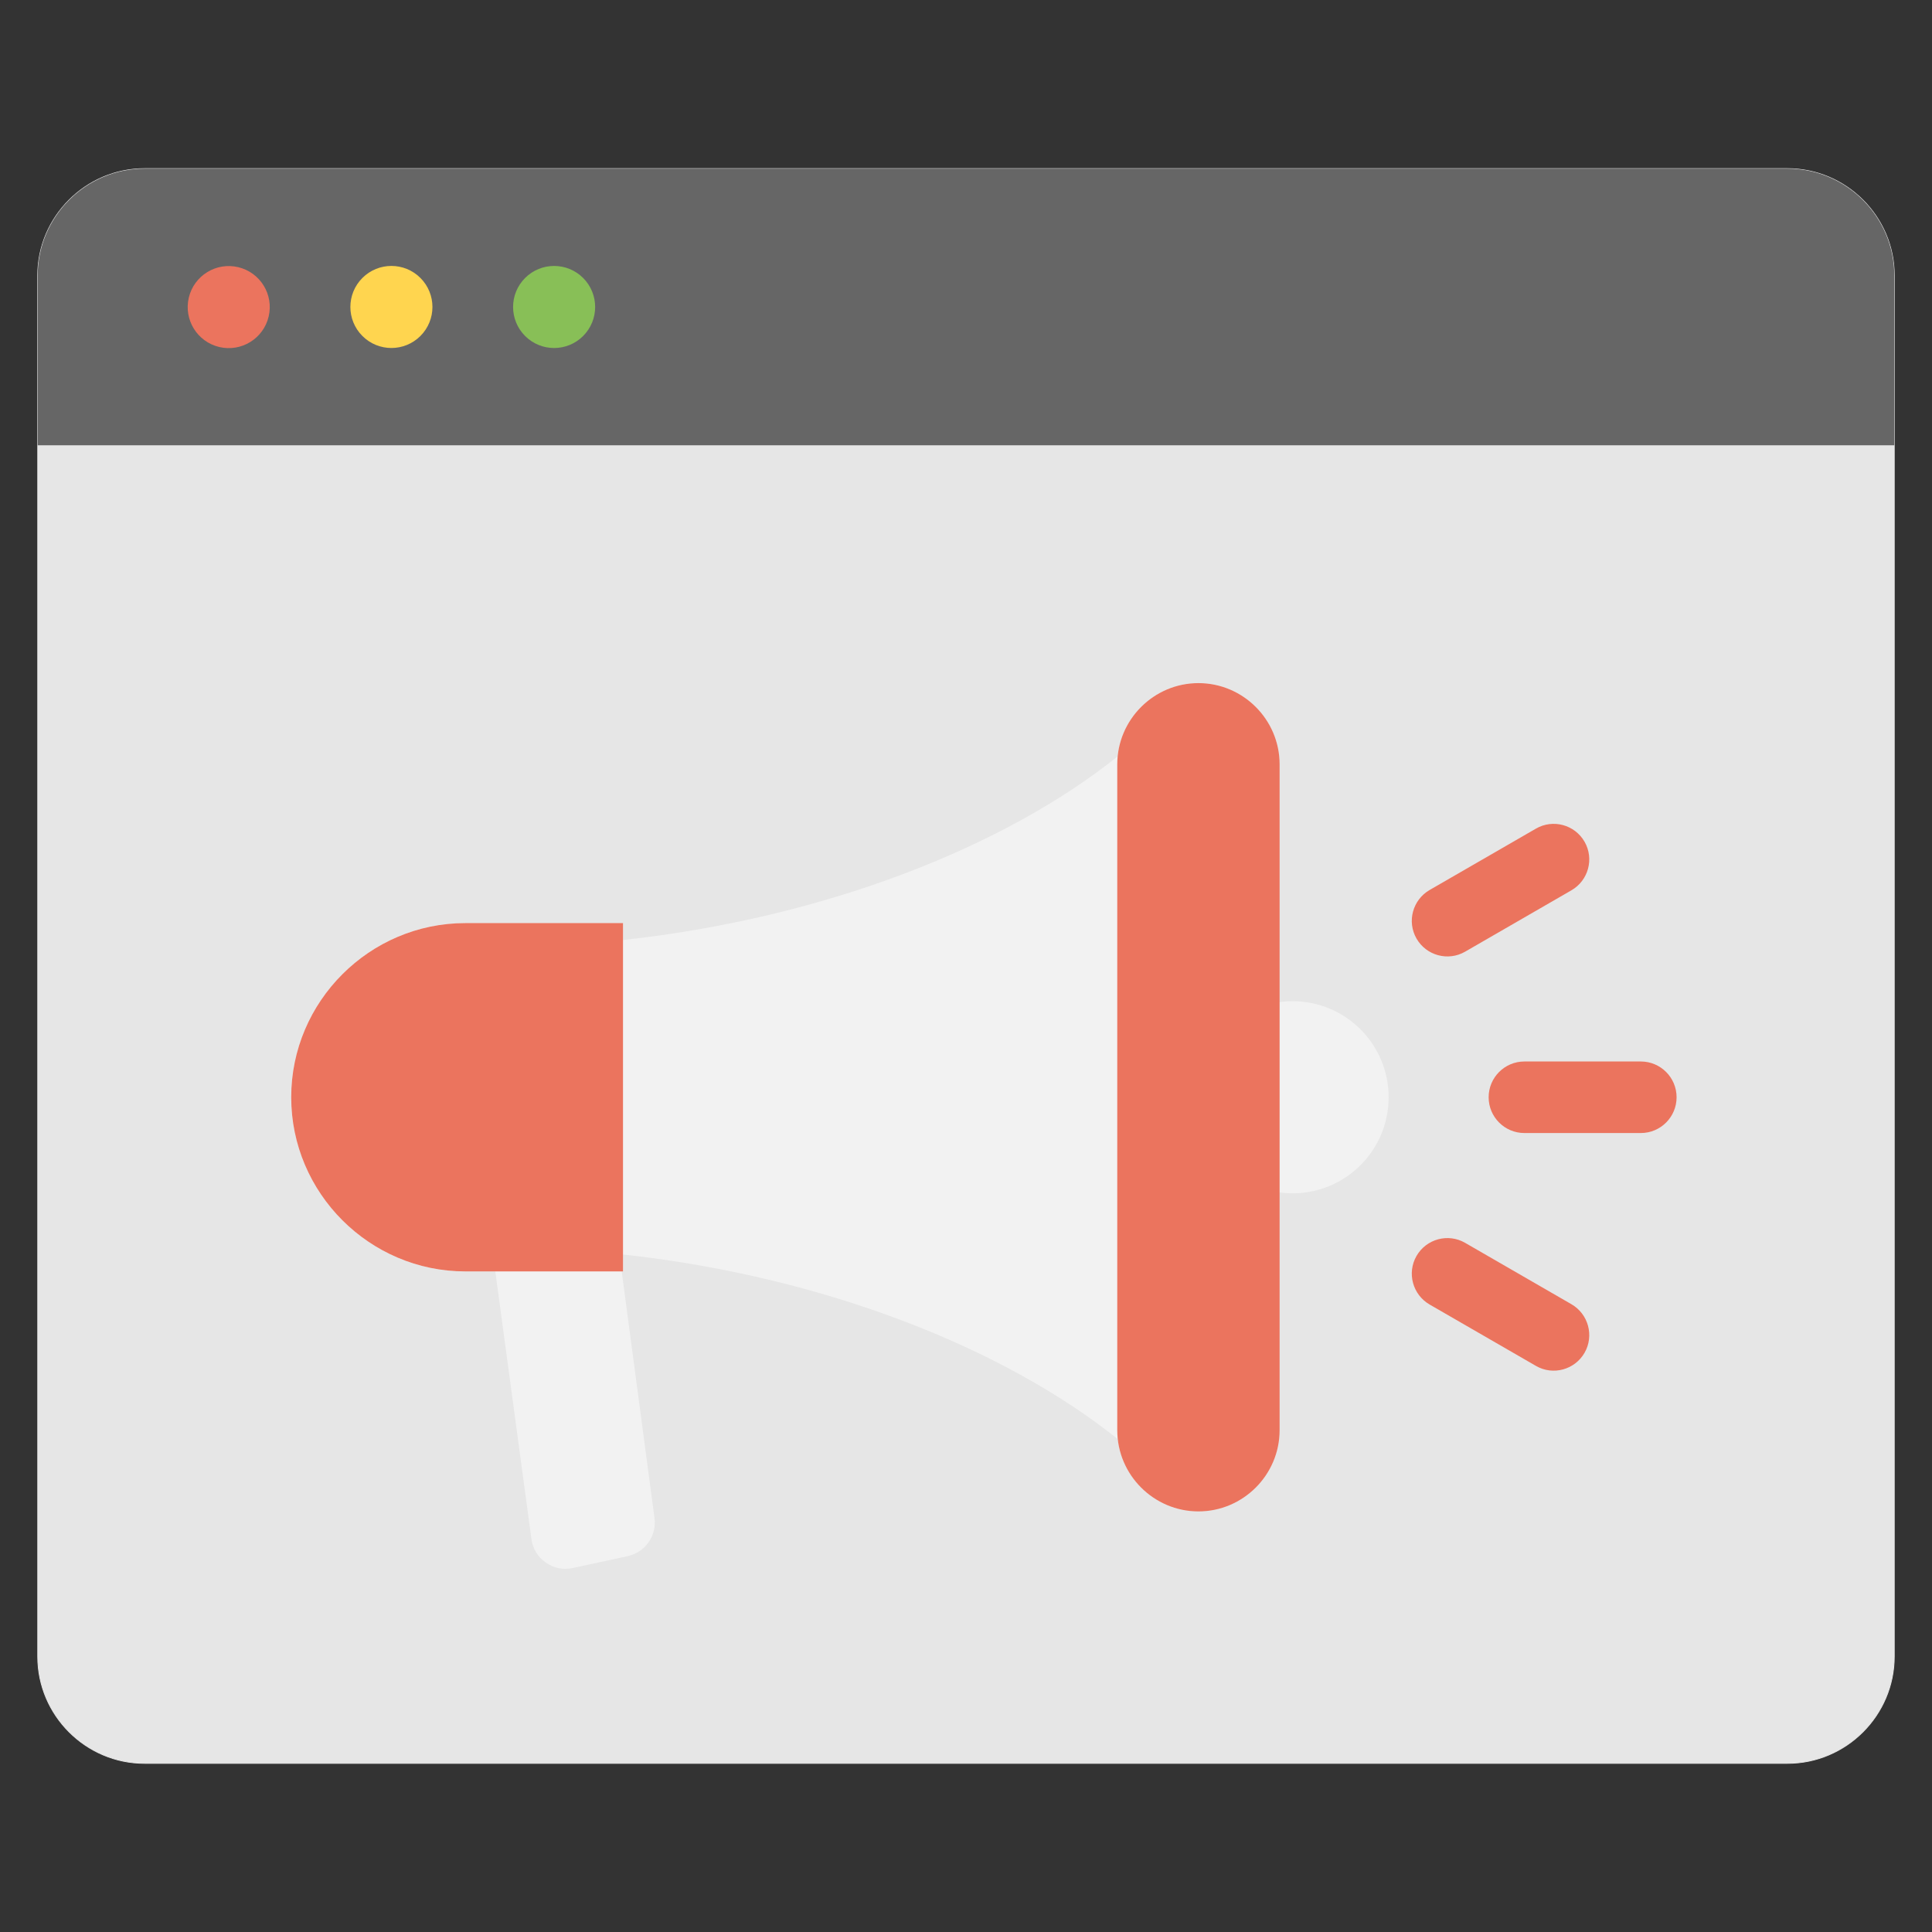 <svg id="Layer_1" enable-background="new 0 0 512 512" height="512" viewBox="0 0 512 512" width="512" xmlns="http://www.w3.org/2000/svg"><rect x="0" y="0" width="512" height="512" fill="#333333" stroke="none"/><g clip-rule="evenodd" fill-rule="evenodd"><g><path d="m38.308 44.693h435.385c15.569 0 28.307 12.738 28.307 28.307v366c0 15.57-12.738 28.308-28.307 28.308h-435.385c-15.569-.001-28.308-12.739-28.308-28.308v-366c0-15.569 12.739-28.307 28.308-28.307z" fill="#e6e6e6" stroke="#e6e6e6" stroke-miterlimit="2.613" stroke-width=".216"/><path d="m10 118h492v-45c0-15.569-12.738-28.307-28.307-28.307h-435.385c-15.569 0-28.308 12.738-28.308 28.307z" fill="#666"/><ellipse cx="103.747" cy="81.346" fill="#ffd54f" rx="10.875" ry="10.875" transform="matrix(.707 -.707 .707 .707 -27.134 97.186)"/><ellipse cx="146.872" cy="81.346" fill="#88bf57" rx="10.875" ry="10.875" transform="matrix(.707 -.707 .707 .707 -14.503 127.68)"/><ellipse cx="60.622" cy="81.346" fill="#eb745e" rx="10.875" ry="10.875" transform="matrix(.23 -.973 .973 .23 -32.476 121.657)"/></g><g><g fill="#f2f2f2"><path d="m127.782 311.162h33.544l12.123 91.146c.627 4.714-2.481 9.081-7.129 10.087l-14.501 3.141c-2.59.561-5.031.066-7.197-1.46s-3.443-3.659-3.798-6.285z"/><path d="m317.599 181.03c11.832 0 21.512 9.68 21.512 21.512v176.486c0 11.831-9.68 21.512-21.512 21.512-11.041 0-20.207-8.43-21.383-19.171l-.001-.001c-30.1-24.071-77.675-43.068-131.112-48.915v4.484h-41.776c-25.384 0-46.153-20.769-46.153-46.152v-.001c0-25.384 20.769-46.152 46.153-46.152h41.776v4.484c53.437-5.847 100.986-24.594 131.086-48.664l.001-.001c1.06-10.86 10.283-19.421 21.409-19.421z"/><path d="m337.005 265.935v49.699c1.784.396 3.638.607 5.541.607 14.059 0 25.456-11.397 25.456-25.456s-11.397-25.456-25.456-25.456c-1.904-.001-3.757.21-5.541.606z"/></g><path d="m165.103 244.631h-41.776c-25.384 0-46.153 20.769-46.153 46.152v.001c0 25.384 20.769 46.152 46.153 46.152h41.776z" fill="#eb745e"/><path d="m317.599 181.03c11.832 0 21.512 9.68 21.512 21.512v176.486c0 11.831-9.68 21.512-21.512 21.512-11.831 0-21.512-9.68-21.512-21.512v-176.487c.001-11.831 9.681-21.511 21.512-21.511z" fill="#eb745e"/><path d="m378.872 345.716 28.18 16.269c4.507 2.602 10.28 1.027 12.87-3.48 2.593-4.513 1.02-10.276-3.482-12.876l-28.18-16.269c-4.507-2.602-10.28-1.027-12.869 3.48-2.594 4.513-1.021 10.276 3.481 12.876zm9.388-93.506 28.18-16.269c4.502-2.599 6.075-8.363 3.482-12.876-2.59-4.507-8.362-6.082-12.87-3.479l-28.18 16.269c-4.502 2.599-6.075 8.363-3.481 12.876 2.589 4.505 8.362 6.081 12.869 3.479zm15.726 48.055h30.846c5.237 0 9.48-4.244 9.48-9.48s-4.244-9.48-9.48-9.48h-30.846c-5.237 0-9.48 4.244-9.48 9.48s4.244 9.48 9.48 9.48z" fill="#eb745e"/></g></g></svg>